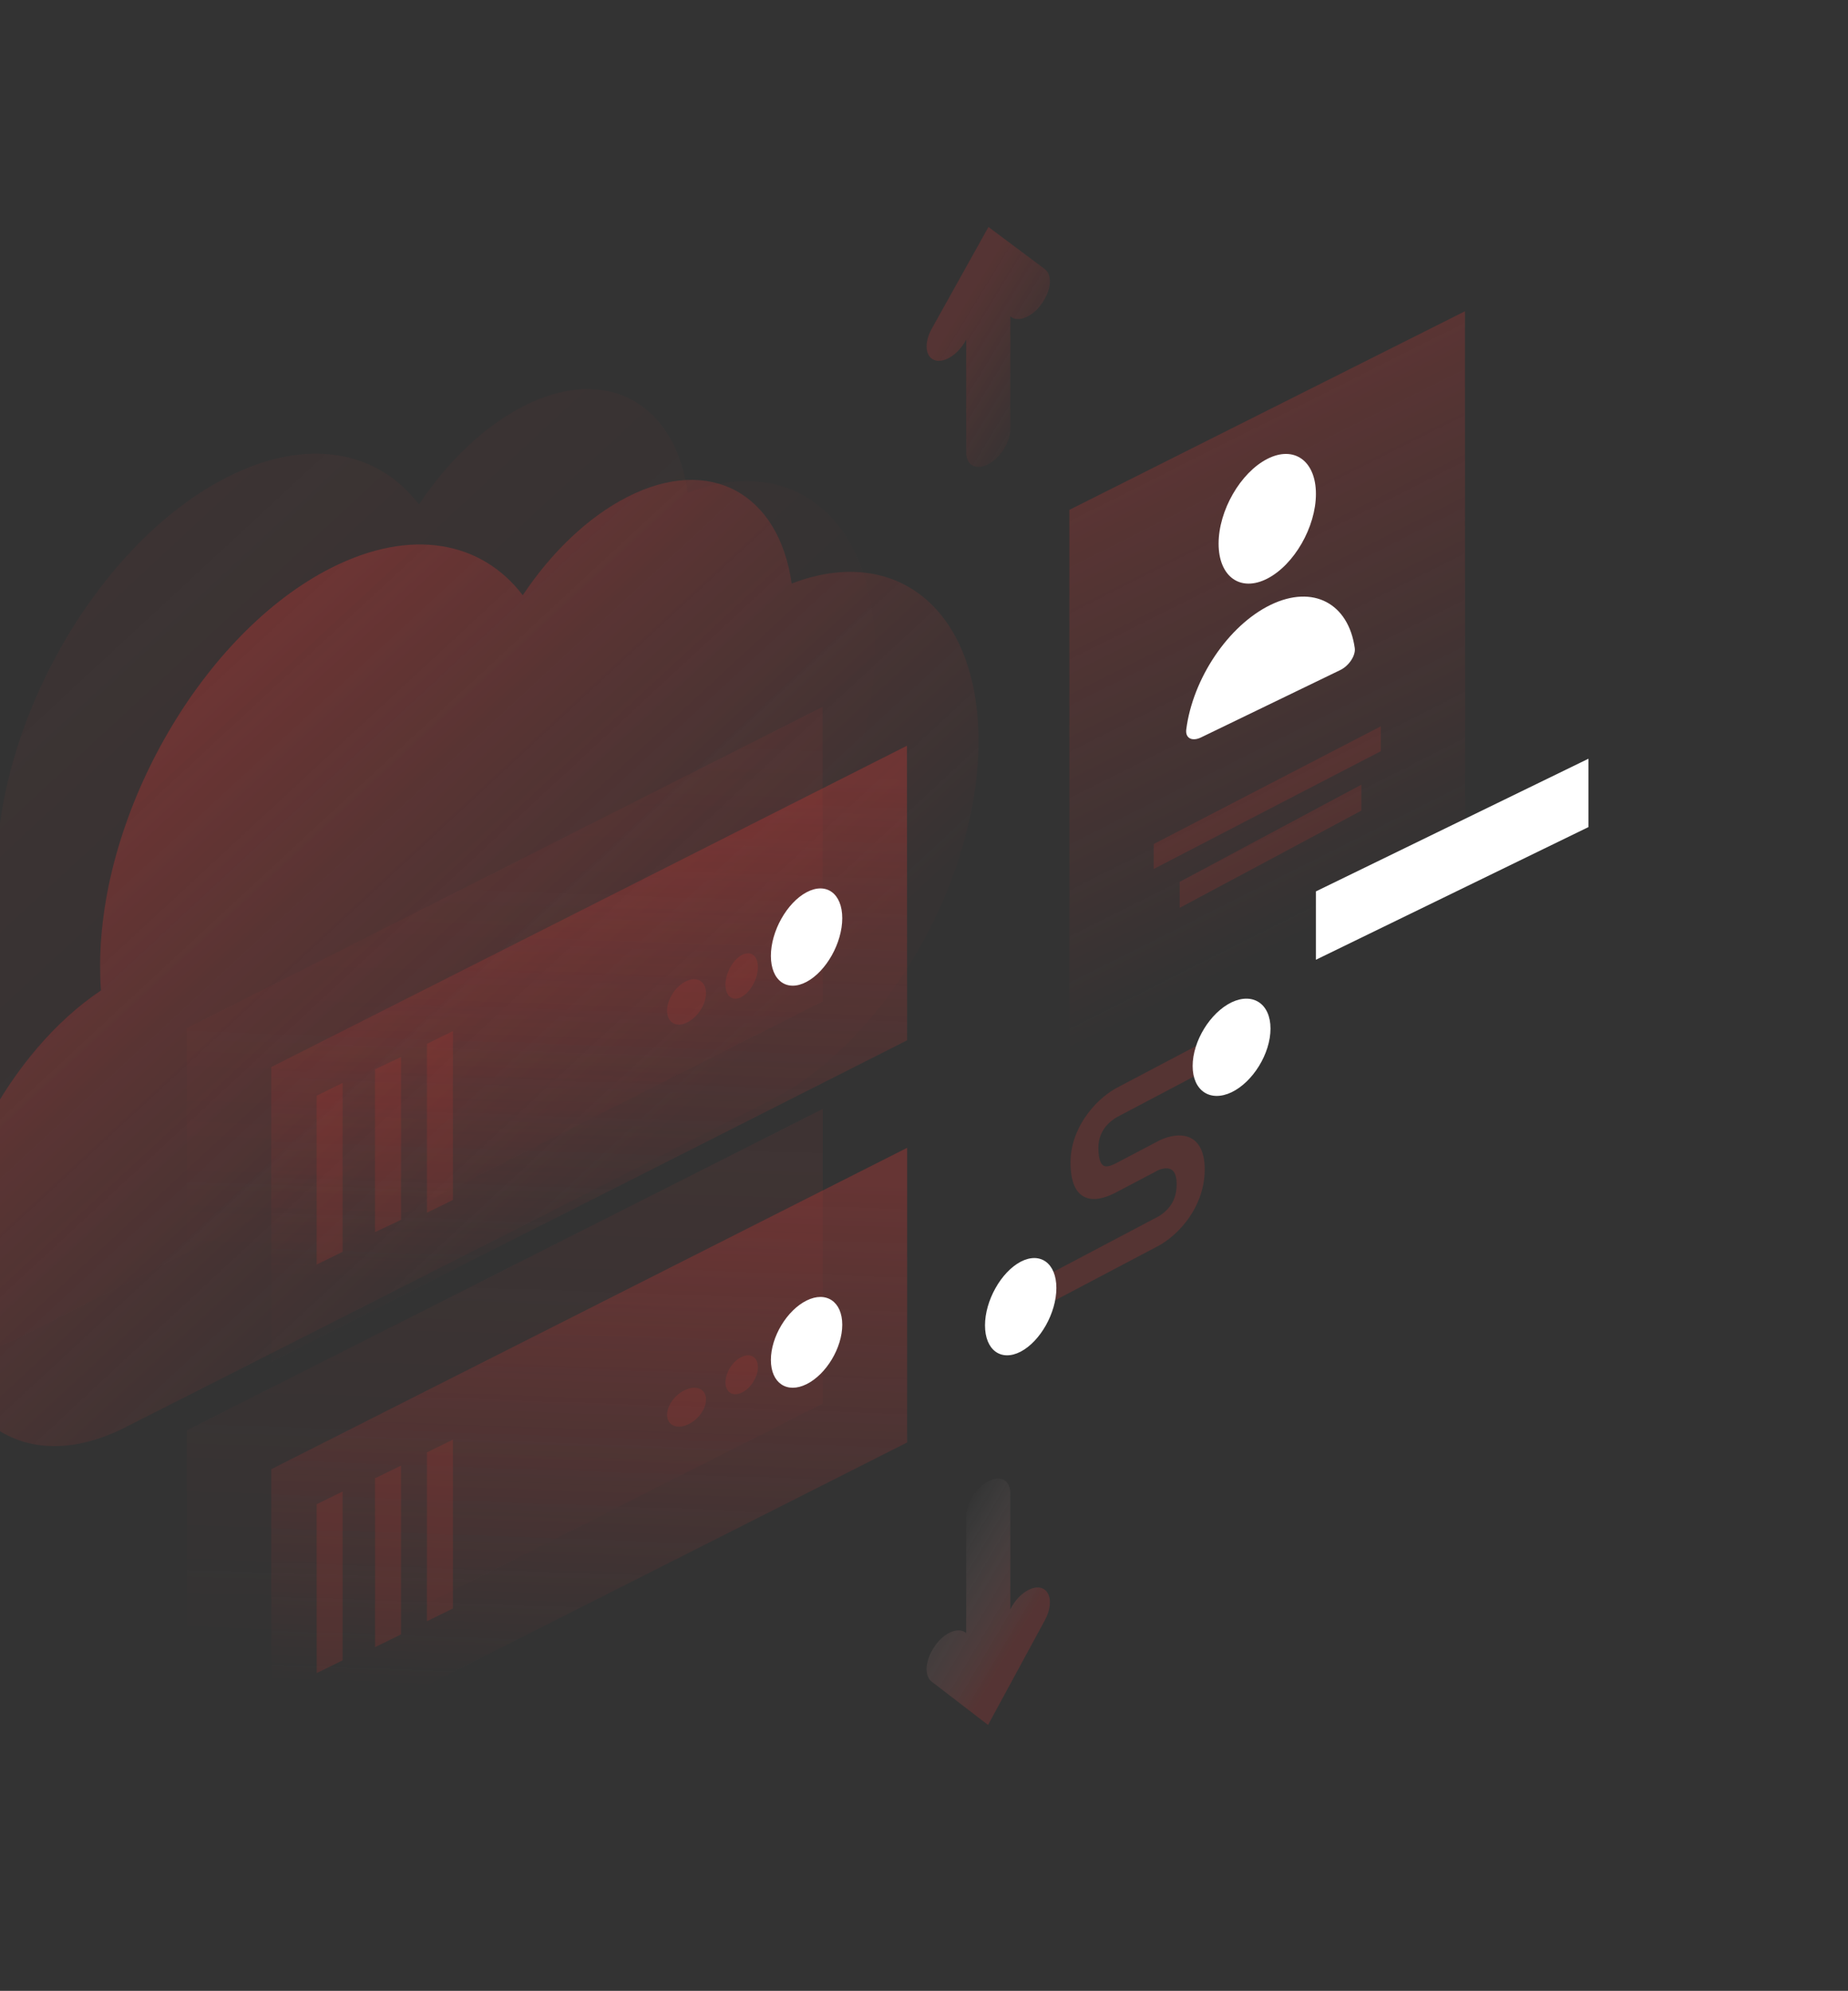 <svg width="415" height="447" viewBox="0 0 415 447" fill="none" xmlns="http://www.w3.org/2000/svg">
<rect x="0" y="0" width="415" height="447" fill="#333333" stroke="none"/>
<path opacity="0.4" d="M22.486 216.883C22.486 218.758 22.533 220.632 22.676 222.382C2.291 236.005 -13.4 265.209 -13.4 290.913C-13.4 318.909 5.23 332.115 28.222 320.45C28.27 320.409 28.317 320.409 28.364 320.367L172.81 247.17C172.858 247.128 172.905 247.128 173 247.087C198.789 233.964 219.742 197.844 219.742 166.391C219.742 136.937 201.349 121.981 177.788 131.021C174.896 110.816 159.489 102.109 140.906 111.566C131.994 116.107 123.793 124.064 117.393 133.646C108.101 121.481 92.268 118.44 74.348 127.522C45.715 142.019 22.486 182.055 22.486 216.883Z" fill="url(#paint0_linear_14_4479)"/>
<path opacity="0.07" d="M-0.828 196.478C-0.828 198.352 -0.781 200.226 -0.639 201.976C-20.976 215.638 -36.715 244.836 -36.715 270.535C-36.715 298.526 -18.084 311.729 4.908 300.067C4.955 300.025 5.002 300.025 5.05 299.983L149.496 226.759C149.543 226.717 149.591 226.717 149.686 226.675C175.475 213.555 196.428 177.442 196.428 145.995C196.428 116.547 178.034 101.594 154.474 110.632C151.582 90.431 136.175 81.725 117.592 91.18C108.679 95.721 100.478 103.676 94.078 113.256C84.787 101.094 68.953 98.053 51.034 107.133C22.401 121.628 -0.828 161.656 -0.828 196.478Z" fill="url(#paint1_linear_14_4479)"/>
<path opacity="0.2" d="M250.849 250.814L272.2 239.558V232.964L250.849 244.22C249.101 245.144 246.57 246.992 244.407 249.848C242.06 252.914 240.404 256.779 240.404 260.979C240.404 265.599 241.692 268.245 244.177 269.001C246.478 269.715 249.193 268.497 250.849 267.615L259.638 262.995L259.684 262.953C260.42 262.533 261.617 262.155 262.583 262.407C263.365 262.617 264.24 263.331 264.24 265.893C264.24 268.455 263.365 270.051 262.629 270.975C261.709 272.151 260.512 272.991 259.776 273.327L259.684 273.369L232.857 287.523V294.117L259.546 280.047C261.387 279.165 264.01 277.317 266.31 274.377C268.795 271.185 270.544 267.111 270.544 262.575C270.544 258.081 268.841 255.771 266.402 255.14C264.102 254.552 261.479 255.393 259.638 256.443L250.849 261.063C249.607 261.735 248.641 262.029 248.042 261.819C247.582 261.693 246.662 261.063 246.662 257.703C246.662 255.561 247.444 254.132 248.134 253.166C249.009 252.032 250.159 251.192 250.849 250.814Z" fill="#DD3835"/>
<path d="M267.828 239.347C267.828 244.901 271.76 247.528 276.571 245.246C281.382 242.921 285.314 236.548 285.314 230.95C285.314 225.395 281.382 222.768 276.571 225.051C271.76 227.376 267.828 233.792 267.828 239.347Z" fill="white"/>
<path d="M221.199 297.588C221.199 303.142 224.803 305.769 229.213 303.487C233.624 301.162 237.228 294.789 237.228 289.191C237.228 283.636 233.624 281.009 229.213 283.292C224.803 285.617 221.199 292.033 221.199 297.588Z" fill="white"/>
<path opacity="0.07" d="M184.723 158.707L41.971 230.85V297.029L184.771 224.845L184.723 158.707Z" fill="url(#paint2_linear_14_4479)"/>
<path opacity="0.3" d="M203.666 167.443L60.914 239.586V305.765L203.714 233.581L203.666 167.443Z" fill="url(#paint3_linear_14_4479)"/>
<path d="M189.144 206.16C189.144 211.721 185.54 218.108 181.13 220.454C176.719 222.8 173.115 220.193 173.115 214.632C173.115 209.071 176.719 202.684 181.13 200.338C185.54 197.992 189.144 200.598 189.144 206.16Z" fill="white"/>
<path opacity="0.15" d="M170.2 217.144C170.2 219.722 168.576 222.736 166.534 223.828C164.538 224.92 162.914 223.697 162.914 221.12C162.914 218.542 164.538 215.528 166.58 214.436C168.576 213.344 170.2 214.567 170.2 217.144Z" fill="#DD3835"/>
<path opacity="0.15" d="M158.544 222.968C158.544 225.546 156.595 228.56 154.144 229.652C151.75 230.744 149.801 229.521 149.801 226.944C149.801 224.366 151.75 221.352 154.2 220.26C156.595 219.168 158.544 220.391 158.544 222.968Z" fill="#DD3835"/>
<path opacity="0.15" d="M95.885 234.363V272.277L101.713 269.422V231.508L95.885 234.363Z" fill="#DD3835"/>
<path opacity="0.15" d="M84.228 240.085V276.645L90.057 273.892V237.332L84.228 240.085Z" fill="#DD3835"/>
<path opacity="0.15" d="M71.115 246.011V283.925L76.944 281.07V243.156L71.115 246.011Z" fill="#DD3835"/>
<path opacity="0.07" d="M184.771 248.98L41.971 321.143V387.303L184.771 315.14V248.98Z" fill="url(#paint4_linear_14_4479)"/>
<path opacity="0.3" d="M203.714 257.717L60.914 329.879V396.039L203.714 323.876V257.717Z" fill="url(#paint5_linear_14_4479)"/>
<path d="M189.144 297.444C189.144 302.634 185.54 308.595 181.13 310.785C176.719 312.975 173.115 310.542 173.115 305.351C173.115 300.161 176.719 294.2 181.13 292.01C185.54 289.82 189.144 292.253 189.144 297.444Z" fill="white"/>
<path opacity="0.15" d="M170.2 306.977C170.2 309.185 168.576 311.767 166.534 312.703C164.538 313.638 162.914 312.591 162.914 310.383C162.914 308.175 164.538 305.593 166.58 304.657C168.576 303.722 170.2 304.732 170.2 306.977Z" fill="#DD3835"/>
<path opacity="0.15" d="M158.543 314.269C158.543 316.473 156.594 319.05 154.144 319.984C151.75 320.918 149.801 319.872 149.801 317.668C149.801 315.464 151.75 312.887 154.199 311.953C156.594 310.982 158.598 312.027 158.543 314.269Z" fill="#DD3835"/>
<path opacity="0.15" d="M95.885 326.093V364.007L101.713 361.151V323.238L95.885 326.093Z" fill="#DD3835"/>
<path opacity="0.15" d="M84.228 331.917V369.831L90.057 366.976V329.062L84.228 331.917Z" fill="#DD3835"/>
<path opacity="0.15" d="M71.115 337.741V375.655L76.944 372.8V334.886L71.115 337.741Z" fill="#DD3835"/>
<path opacity="0.3" d="M328.981 69.889L240.143 114.478V257.717L329.028 213.086L328.981 69.889Z" fill="url(#paint6_linear_14_4479)"/>
<path d="M273.656 122.064C273.656 129.492 278.557 133.012 284.585 129.921C290.613 126.83 295.513 118.328 295.513 110.9C295.513 103.473 290.613 99.952 284.585 103.043C278.557 106.135 273.656 114.636 273.656 122.064Z" fill="white"/>
<path d="M285.338 135.807C294.93 131.176 302.835 135.528 304.233 145.509C304.474 147.226 302.883 149.542 300.955 150.46L269.673 165.592C267.745 166.511 266.154 165.792 266.395 163.796C267.841 152.417 275.794 140.439 285.338 135.807Z" fill="white"/>
<path opacity="0.15" d="M310.086 163.075L259.086 189.515V195.108L310.086 168.667V163.075Z" fill="#DD3835"/>
<path opacity="0.15" d="M305.714 176.179L264.914 198.011V203.844L305.714 182.012V176.179Z" fill="#DD3835"/>
<path d="M295.514 200.142L356.714 170.355V185.705L295.514 215.492V200.142Z" fill="white"/>
<path opacity="0.2" d="M221.975 50.961L209.23 73.826C207.487 76.967 207.763 80.108 209.871 80.861C211.98 81.615 215.098 79.647 216.84 76.506L216.977 76.213V101.591C216.977 104.48 219.178 105.653 221.929 104.229C224.68 102.763 226.88 99.287 226.88 96.398V71.02L227.018 71.146C228.76 72.444 231.923 71.104 233.986 68.131C236.095 65.157 236.37 61.723 234.628 60.425L221.975 50.961Z" fill="url(#paint7_linear_14_4479)"/>
<path opacity="0.2" d="M221.883 387.303L234.628 363.82C236.37 360.594 236.095 357.369 233.986 356.594C231.877 355.82 228.76 357.842 227.018 361.067L226.88 361.368V335.305C226.88 332.337 224.68 331.133 221.929 332.595C219.178 334.101 216.977 337.67 216.977 340.638V366.702L216.84 366.573C215.098 365.239 211.934 366.616 209.871 369.669C207.763 372.723 207.487 376.25 209.23 377.583L221.883 387.303Z" fill="url(#paint8_linear_14_4479)"/>
<defs>
<linearGradient id="paint0_linear_14_4479" x1="-4.92" y1="137.326" x2="123.793" y2="276.252" gradientUnits="userSpaceOnUse">
<stop stop-color="#DD3835"/>
<stop offset="1" stop-color="#DD3835" stop-opacity="0.05"/>
</linearGradient>
<linearGradient id="paint1_linear_14_4479" x1="-28.24" y1="116.936" x2="100.447" y2="255.859" gradientUnits="userSpaceOnUse">
<stop stop-color="#DD3835"/>
<stop offset="1" stop-color="#DD3835" stop-opacity="0.02"/>
</linearGradient>
<linearGradient id="paint2_linear_14_4479" x1="116.26" y1="163.999" x2="112.178" y2="281.105" gradientUnits="userSpaceOnUse">
<stop stop-color="#DD3835"/>
<stop offset="1" stop-color="#DD3835" stop-opacity="0.03"/>
</linearGradient>
<linearGradient id="paint3_linear_14_4479" x1="135.205" y1="172.735" x2="131.122" y2="289.841" gradientUnits="userSpaceOnUse">
<stop stop-color="#DD3835"/>
<stop offset="1" stop-color="#DD3835" stop-opacity="0.04"/>
</linearGradient>
<linearGradient id="paint4_linear_14_4479" x1="116.271" y1="254.285" x2="112.191" y2="371.355" gradientUnits="userSpaceOnUse">
<stop stop-color="#DD3835"/>
<stop offset="1" stop-color="#DD3835" stop-opacity="0"/>
</linearGradient>
<linearGradient id="paint5_linear_14_4479" x1="135.215" y1="263.021" x2="131.135" y2="380.092" gradientUnits="userSpaceOnUse">
<stop stop-color="#DD3835"/>
<stop offset="1" stop-color="#DD3835" stop-opacity="0"/>
</linearGradient>
<linearGradient id="paint6_linear_14_4479" x1="230.611" y1="82.478" x2="294.165" y2="209.076" gradientUnits="userSpaceOnUse">
<stop stop-color="#DD3835"/>
<stop offset="1" stop-color="#DD3835" stop-opacity="0"/>
</linearGradient>
<linearGradient id="paint7_linear_14_4479" x1="212.9" y1="74.025" x2="235.108" y2="87.578" gradientUnits="userSpaceOnUse">
<stop stop-color="#DD3835"/>
<stop offset="1" stop-color="#DD3835" stop-opacity="0.17"/>
</linearGradient>
<linearGradient id="paint8_linear_14_4479" x1="230.972" y1="363.631" x2="208.446" y2="350.246" gradientUnits="userSpaceOnUse">
<stop stop-color="#DD3835"/>
<stop offset="1" stop-color="white" stop-opacity="0"/>
<stop offset="1" stop-color="#DD3835" stop-opacity="0.03"/>
</linearGradient>
</defs>
</svg>
